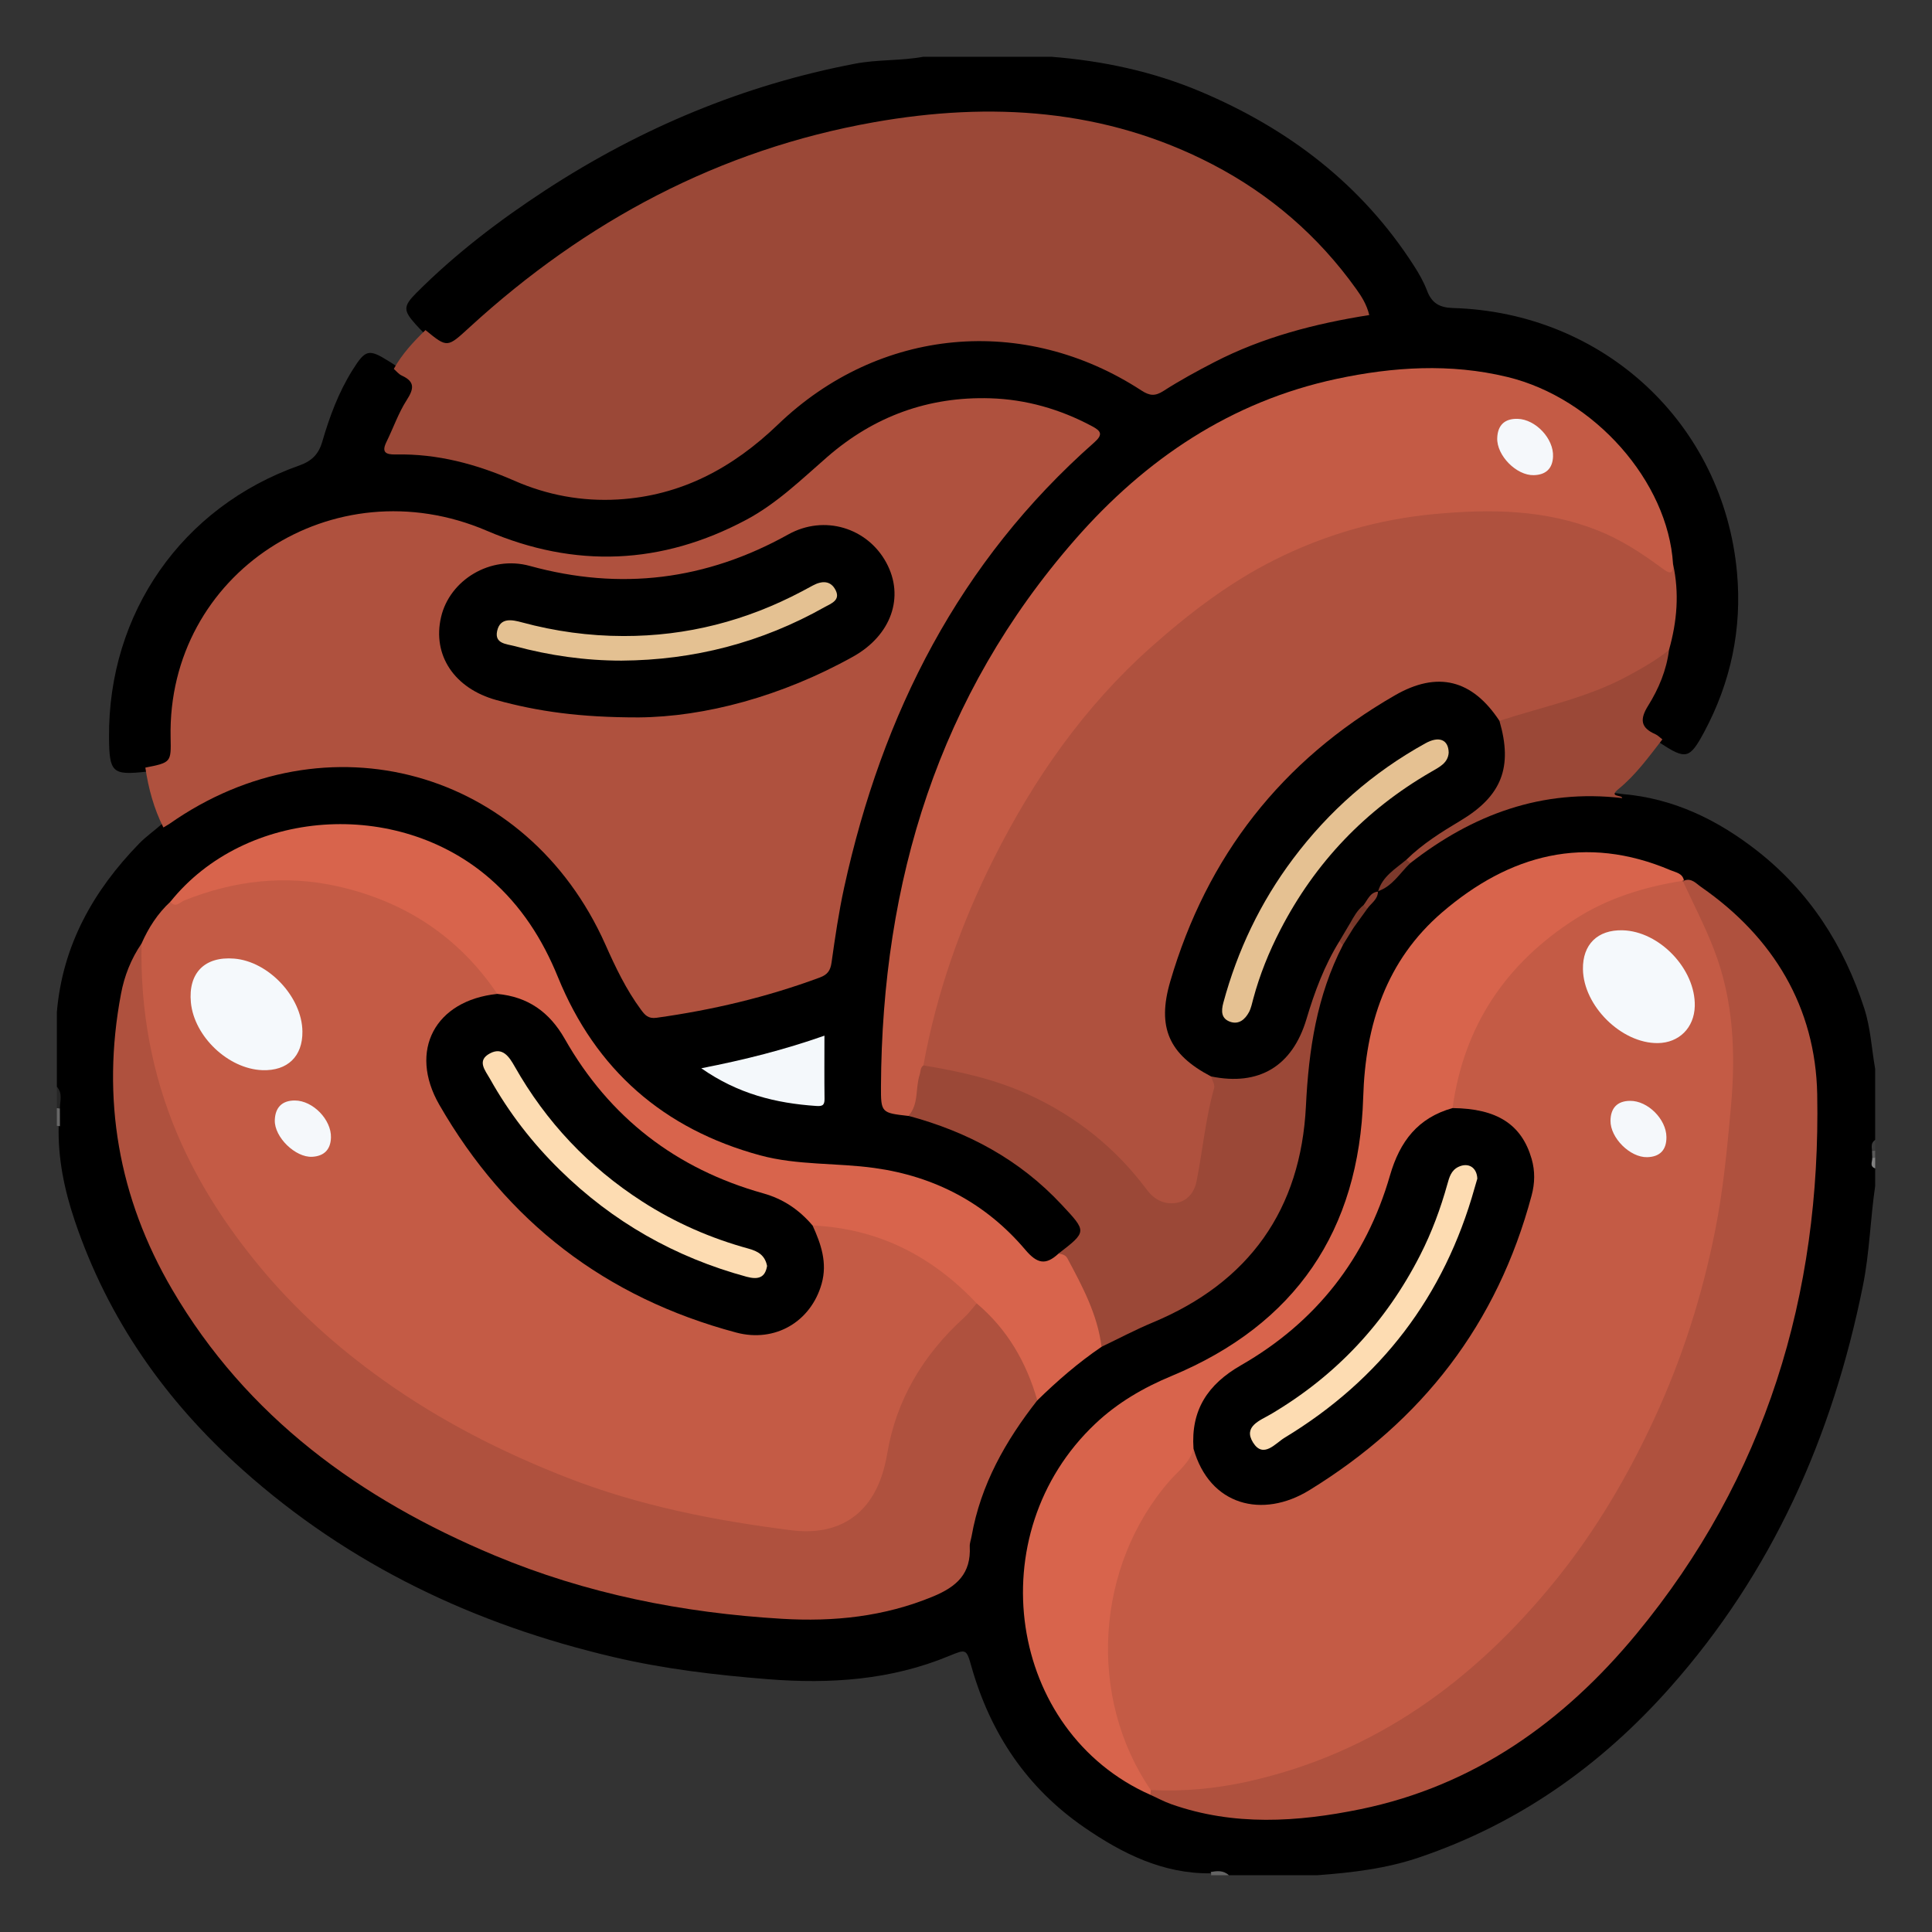 <?xml version="1.0" encoding="utf-8"?>
<!-- Generator: Adobe Illustrator 16.0.0, SVG Export Plug-In . SVG Version: 6.00 Build 0)  -->
<!DOCTYPE svg PUBLIC "-//W3C//DTD SVG 1.1//EN" "http://www.w3.org/Graphics/SVG/1.1/DTD/svg11.dtd">
<svg version="1.1" id="Layer_1" xmlns="http://www.w3.org/2000/svg" xmlns:xlink="http://www.w3.org/1999/xlink" x="0px" y="0px"
	 width="85px" height="85px" viewBox="0 0 85 85" enable-background="new 0 0 85 85" xml:space="preserve">
<rect x="0" y="0" width="85" height="85" fill="#333333" stroke="none"/>
<g>
	<g>
		<path d="M57.971,82.501c-1.305,0-2.605,0-3.908,0c-0.254-0.164-0.539-0.043-0.809-0.082c-2.104,0.02-3.885-0.875-5.553-2.023
			c-2.521-1.736-4.129-4.137-4.961-7.072c-0.223-0.787-0.236-0.777-0.984-0.469c-2.562,1.061-5.229,1.24-7.967,1.023
			c-2.287-0.182-4.555-0.449-6.789-0.973c-6.109-1.43-11.621-4.035-16.334-8.248c-3.389-3.029-5.914-6.621-7.373-10.938
			c-0.46-1.359-0.752-2.758-0.711-4.207c0-0.246,0-0.492,0-0.738c-0.041-0.318,0.089-0.652-0.081-0.963c0-1.094,0-2.188,0-3.281
			c0.25-2.939,1.601-5.342,3.622-7.418c0.308-0.316,0.67-0.566,0.999-0.859c5.128-3.961,12.29-3.543,16.905,1.006
			c1.354,1.336,2.303,2.947,3.01,4.703c0.246,0.605,0.602,1.148,0.908,1.721c0.395,0.732,0.916,0.941,1.723,0.785
			c2.021-0.391,4.023-0.832,5.971-1.523c0.621-0.219,0.74-0.648,0.812-1.184c0.422-3.109,1.203-6.127,2.354-9.043
			c1.588-4.027,3.709-7.73,6.668-10.932c0.689-0.748,1.426-1.438,2.154-2.141c0.516-0.494,0.475-0.619-0.172-0.939
			c-3.562-1.77-8.1-1.08-11.047,1.662c-1.688,1.568-3.48,2.961-5.734,3.672c-3.164,0.998-6.262,0.842-9.291-0.471
			c-4.721-2.045-9.921-0.383-12.51,4.062c-0.858,1.473-1.198,3.094-1.164,4.795c0.025,1.322,0.023,1.322-1.279,1.525
			c-1.488,0.164-1.623,0.041-1.634-1.51c-0.04-5.469,3.211-10.135,8.364-11.959c0.549-0.193,0.855-0.49,1.018-1.049
			c0.32-1.1,0.717-2.174,1.332-3.154c0.566-0.902,0.711-0.941,1.59-0.391c0.109,0.068,0.221,0.139,0.328,0.213
			c0.088,0.055,0.172,0.115,0.256,0.176c0.781,0.564,0.799,0.627,0.342,1.445c-0.254,0.455-0.477,0.924-0.684,1.404
			c-0.205,0.479-0.076,0.664,0.441,0.67c1.639,0.014,3.188,0.434,4.691,1.061c4.291,1.795,8.09,0.943,11.438-2.18
			c2.172-2.025,4.654-3.381,7.639-3.762c3.014-0.387,5.799,0.25,8.365,1.832c0.562,0.348,0.967,0.375,1.547,0.02
			c2.354-1.436,4.885-2.438,7.613-2.91c0.908-0.158,0.959-0.258,0.434-1.002c-1.844-2.613-4.264-4.543-7.156-5.875
			c-4.139-1.906-8.5-2.162-12.92-1.529C32.869,6.388,27.135,9.2,22.074,13.438c-0.459,0.387-0.918,0.77-1.342,1.193
			c-0.973,0.973-1.098,0.969-2.076,0.025c-0.131-0.127-0.256-0.26-0.377-0.395c-0.535-0.6-0.547-0.785,0.039-1.373
			c1.734-1.738,3.682-3.219,5.732-4.555c4.168-2.709,8.676-4.598,13.572-5.531c0.996-0.191,2.01-0.121,3.002-0.305
			c1.875,0,3.75,0,5.625,0c2.266,0.178,4.463,0.645,6.562,1.529c3.881,1.637,7.102,4.09,9.398,7.668
			c0.227,0.352,0.434,0.719,0.58,1.105c0.203,0.535,0.545,0.734,1.123,0.752c6.645,0.191,11.914,5.084,12.51,11.648
			c0.223,2.465-0.271,4.816-1.447,7.01c-0.639,1.186-0.801,1.225-1.945,0.471c-0.133-0.082-0.252-0.182-0.383-0.26
			c-0.57-0.34-0.682-0.777-0.359-1.369c0.445-0.816,0.836-1.658,0.988-2.59c0.246-1.172,0.344-2.354,0.184-3.545
			c-0.844-4.771-4.297-8.092-8.93-8.436c-4.275-0.314-8.283,0.604-11.912,2.955c-4.074,2.643-7.096,6.23-9.377,10.477
			c-2.301,4.279-3.592,8.867-4.084,13.682c-0.141,1.367-0.268,2.744-0.207,4.127c0.041,0.916,0.066,0.973,0.986,1.189
			c2.68,0.664,4.998,1.943,6.906,3.967c1.236,1.307,1.256,1.383-0.211,2.432c-0.824,0.564-1.008,0.549-1.57-0.105
			c-2.152-2.498-4.918-3.676-8.178-3.752c-2.738-0.064-5.311-0.676-7.59-2.26c-2.254-1.564-3.977-3.566-4.955-6.166
			c-0.918-2.441-2.523-4.291-4.85-5.48c-3.877-1.982-8.336-1.271-11.446,1.801c-0.13,0.129-0.263,0.254-0.386,0.389
			c-0.567,0.564-0.985,1.232-1.322,1.955c-1.254,2.248-1.271,4.695-1.072,7.146c0.35,4.303,2.12,8.023,4.93,11.244
			c2.916,3.344,6.457,5.855,10.51,7.666c3.691,1.646,7.545,2.666,11.561,3.09c3.049,0.322,6.072,0.42,8.963-0.918
			c0.676-0.312,1.088-0.697,1.176-1.477c0.291-2.611,1.377-4.887,3.049-6.895c0.885-0.969,1.916-1.764,3.008-2.484
			c0.723-0.473,1.521-0.787,2.307-1.129c3.701-1.611,5.898-4.354,6.416-8.418c0.135-1.059,0.088-2.119,0.223-3.18
			c0.215-1.674,0.693-3.24,1.48-4.721c0.162-0.293,0.354-0.568,0.527-0.852c0.211-0.281,0.404-0.572,0.594-0.867
			c0.184-0.262,0.391-0.504,0.6-0.746c0.518-0.422,0.961-0.918,1.432-1.389c2.072-1.746,4.488-2.656,7.158-2.953
			c0.73-0.082,1.449,0.033,2.168,0.125c2.256,0.186,4.201,1.133,5.951,2.504c2.299,1.805,3.807,4.154,4.705,6.928
			c0.281,0.871,0.322,1.771,0.479,2.658c0,1.043,0,2.084,0,3.125c-0.135,0.141-0.059,0.316-0.08,0.477c0,0.1,0,0.199,0,0.299
			c0.021,0.16-0.055,0.336,0.08,0.477c0,0.262,0,0.521,0,0.781c-0.213,1.457-0.246,2.934-0.539,4.385
			c-1.336,6.635-3.982,12.617-8.516,17.713c-3.035,3.412-6.641,5.955-10.98,7.43C61.004,82.21,59.494,82.388,57.971,82.501z"/>
		<path fill="#262626" d="M2.5,47.812c0.27,0.289,0.136,0.635,0.134,0.961C2.58,48.819,2.535,48.808,2.5,48.751
			C2.5,48.437,2.5,48.126,2.5,47.812z"/>
		<path fill="#676767" d="M2.5,48.751c0.045,0.006,0.09,0.014,0.134,0.021c0.001,0.26,0.002,0.52,0.003,0.777
			c-0.045-0.008-0.091-0.014-0.137-0.02C2.5,49.271,2.5,49.011,2.5,48.751z"/>
		<path fill="#646464" d="M53.281,82.501c0.012-0.049,0.006-0.096-0.02-0.139c0.281-0.051,0.562-0.084,0.801,0.139
			C53.803,82.501,53.541,82.501,53.281,82.501z"/>
		<path fill="#3A3A3A" d="M82.361,50.634c-0.014-0.178-0.055-0.361,0.139-0.479c0,0.156,0,0.312,0,0.469
			C82.459,50.692,82.412,50.692,82.361,50.634z"/>
		<path fill="#818181" d="M82.5,51.405c-0.262-0.092-0.121-0.295-0.129-0.457c0.037-0.078,0.08-0.086,0.129-0.012
			C82.5,51.093,82.5,51.251,82.5,51.405z"/>
		<path fill="#5A5A5A" d="M82.5,50.937c-0.043,0.006-0.086,0.01-0.129,0.012c-0.002-0.104-0.006-0.209-0.01-0.314
			c0.047-0.004,0.092-0.008,0.139-0.008C82.5,50.729,82.5,50.833,82.5,50.937z"/>
		<path fill="#C45B45" d="M6.227,41.513c0.305-0.693,0.707-1.32,1.266-1.838c4.072-1.822,7.963-1.469,11.67,0.98
			c0.957,0.635,1.76,1.443,2.453,2.359c0.154,0.205,0.316,0.414,0.303,0.697c-0.166,0.25-0.451,0.229-0.693,0.295
			c-2.014,0.564-2.863,2.424-1.844,4.281c1.52,2.768,3.545,5.109,6.15,6.936c2.088,1.459,4.336,2.553,6.809,3.189
			c1.139,0.293,2.125,0.072,2.924-0.777s0.986-1.855,0.584-2.963c-0.096-0.262-0.271-0.521-0.082-0.814
			c0.336-0.219,0.699-0.156,1.057-0.092c2.121,0.387,3.977,1.332,5.617,2.709c0.275,0.23,0.568,0.465,0.623,0.863
			c-0.055,0.43-0.395,0.658-0.672,0.924c-1.65,1.574-2.732,3.461-3.172,5.705c-0.146,0.744-0.293,1.486-0.764,2.111
			c-0.898,1.199-2.123,1.604-3.578,1.447c-6.295-0.666-12.154-2.596-17.428-6.137c-4.459-2.998-7.953-6.846-10.021-11.879
			c-0.778-1.895-1.192-3.877-1.368-5.91C6.001,42.901,6.013,42.196,6.227,41.513z"/>
		<path fill="#AF513E" d="M7.188,36.405c-0.418-0.832-0.658-1.717-0.793-2.633c1.135-0.227,1.135-0.227,1.111-1.328
			c-0.15-7.211,7.16-11.986,13.91-9.094c3.879,1.664,7.693,1.504,11.418-0.482c1.346-0.717,2.432-1.781,3.57-2.771
			c2.055-1.785,4.447-2.656,7.164-2.574c1.582,0.049,3.074,0.479,4.475,1.227c0.389,0.207,0.502,0.359,0.105,0.711
			c-5.947,5.244-9.336,11.934-11.008,19.582c-0.238,1.09-0.4,2.197-0.555,3.303c-0.051,0.359-0.178,0.535-0.521,0.662
			c-2.328,0.863-4.723,1.428-7.178,1.77c-0.367,0.051-0.512-0.119-0.688-0.359c-0.654-0.887-1.121-1.867-1.566-2.869
			c-3.439-7.713-12.281-10.152-19.182-5.301C7.367,36.304,7.275,36.351,7.188,36.405z"/>
		<path fill="#9B4837" d="M17.326,16.229c0.359-0.652,0.861-1.191,1.393-1.707c0.973,0.795,0.955,0.779,1.953-0.135
			c5.088-4.658,10.973-7.805,17.781-9.01c5.125-0.906,10.17-0.602,14.9,1.859c2.529,1.318,4.645,3.143,6.311,5.473
			c0.24,0.334,0.465,0.686,0.578,1.152c-2.381,0.375-4.682,0.971-6.82,2.074c-0.762,0.393-1.518,0.807-2.238,1.268
			c-0.367,0.236-0.607,0.211-0.963-0.021c-5.168-3.369-11.541-2.785-15.992,1.494c-1.986,1.91-4.264,3.139-7.043,3.299
			c-1.582,0.092-3.111-0.191-4.562-0.828c-1.664-0.729-3.383-1.191-5.211-1.152c-0.477,0.01-0.629-0.117-0.4-0.574
			c0.297-0.607,0.52-1.258,0.883-1.822c0.316-0.492,0.369-0.805-0.213-1.072C17.543,16.464,17.441,16.331,17.326,16.229z"/>
		<path fill="#AF513E" d="M73.607,24.815c0.283,1.275,0.176,2.533-0.178,3.779c-0.133,0.221-0.248,0.451-0.479,0.598
			c-2.143,1.367-4.502,2.148-6.986,2.596c-0.182-0.064-0.285-0.217-0.406-0.354c-1.234-1.393-2.479-1.625-4.094-0.682
			c-2.43,1.416-4.562,3.174-6.264,5.441c-1.42,1.893-2.529,3.934-3.268,6.184c-0.863,2.631-0.699,3.227,1.473,4.928
			c0.24,0.297,0.205,0.629,0.123,0.967c-0.244,1.014-0.426,2.037-0.547,3.072c-0.025,0.207-0.084,0.408-0.137,0.609
			c-0.154,0.564-0.461,1.01-1.061,1.135c-0.59,0.125-1.064-0.123-1.443-0.576c-0.666-0.799-1.342-1.576-2.148-2.252
			c-1.973-1.652-4.236-2.613-6.754-3.021c-0.311-0.051-0.623-0.076-0.857-0.32c-0.225-0.695,0.094-1.336,0.26-1.973
			c1.143-4.373,2.951-8.451,5.625-12.107c3.037-4.154,6.756-7.506,11.668-9.299c3.562-1.301,7.229-1.703,10.971-0.811
			c1.416,0.338,2.664,1.025,3.834,1.873C73.133,24.741,73.295,25.03,73.607,24.815z"/>
		<path fill="#C45B45" d="M73.607,24.815c0.021,0.562-0.246,0.357-0.488,0.18c-0.877-0.646-1.775-1.24-2.803-1.65
			c-2.336-0.932-4.736-0.957-7.189-0.73c-2.488,0.229-4.836,0.908-7.055,2.02c-2.002,1.004-3.764,2.354-5.443,3.848
			c-2.953,2.631-5.156,5.809-6.912,9.299c-1.445,2.875-2.514,5.908-3.092,9.096c0.119,0.621-0.088,1.209-0.219,1.799
			c-0.045,0.205-0.117,0.467-0.438,0.42c-1.189-0.135-1.215-0.135-1.209-1.303c0.047-9.018,2.529-17.188,8.549-24.066
			c3.084-3.523,6.84-6.064,11.498-7.059c2.486-0.531,5.008-0.689,7.502-0.086C70.156,17.509,73.385,21.194,73.607,24.815z"/>
		<path fill="#AF513E" d="M6.227,41.513c-0.059,2.918,0.443,5.73,1.588,8.418c0.894,2.096,2.121,3.984,3.562,5.736
			c1.591,1.936,3.437,3.594,5.478,5.049c2.514,1.793,5.23,3.176,8.098,4.295c3.186,1.242,6.506,1.891,9.877,2.316
			c1.936,0.244,3.73-0.555,4.201-3.361c0.4-2.391,1.588-4.359,3.371-5.984c0.209-0.189,0.381-0.424,0.568-0.637
			c0.381-0.088,0.562,0.209,0.764,0.426c0.84,0.904,1.398,1.986,1.91,3.094c0.117,0.256,0.125,0.498-0.008,0.746
			c-1.396,1.779-2.49,3.707-2.889,5.971c-0.025,0.152-0.09,0.307-0.082,0.459c0.061,1.182-0.557,1.76-1.619,2.199
			c-2.15,0.889-4.365,1.117-6.648,0.98c-4.363-0.26-8.604-1.1-12.646-2.791c-5.902-2.471-10.893-6.08-14.182-11.703
			c-2.359-4.033-3.117-8.387-2.248-12.994C5.469,42.942,5.765,42.187,6.227,41.513z"/>
		<path fill="#AF513E" d="M74.086,38.745c0.336-0.135,0.539,0.131,0.76,0.281c3.18,2.209,5.029,5.289,5.104,9.115
			c0.164,8.82-2.268,16.865-7.951,23.742c-3.193,3.867-7.143,6.688-12.148,7.715c-2.77,0.568-5.57,0.748-8.318-0.221
			c-0.314-0.109-0.611-0.273-0.918-0.412c-0.061-0.068-0.07-0.146-0.027-0.229c0.803-0.41,1.686-0.207,2.525-0.301
			c4.236-0.473,7.893-2.24,11.111-4.93c5.291-4.416,8.523-10.145,10.383-16.709c0.717-2.537,1.094-5.125,1.316-7.754
			c0.189-2.229,0.174-4.41-0.477-6.564c-0.295-0.979-0.76-1.879-1.223-2.783c-0.141-0.27-0.367-0.521-0.227-0.867
			C74.025,38.8,74.057,38.772,74.086,38.745z"/>
		<path fill="#D8644C" d="M50.629,78.753c-0.006,0.07-0.012,0.143-0.016,0.213c-6.279-2.787-7.566-11.475-2.42-16.332
			c0.979-0.924,2.115-1.584,3.354-2.098c5.449-2.266,8.25-6.395,8.428-12.256c0.096-3.199,1.012-6.023,3.471-8.139
			c2.959-2.543,6.301-3.451,10.059-1.852c0.227,0.096,0.525,0.129,0.582,0.453l-0.051,0.006c-0.146,0.201-0.352,0.291-0.592,0.334
			c-3.186,0.564-5.674,2.207-7.512,4.854c-0.795,1.145-1.328,2.406-1.656,3.756c-0.084,0.355-0.131,0.717-0.275,1.055
			c-0.068,0.113-0.16,0.215-0.281,0.26c-1.389,0.498-2.01,1.588-2.426,2.924c-1.107,3.562-3.234,6.385-6.484,8.24
			c-1.482,0.848-2.189,1.986-2.139,3.65c-0.17,0.607-0.666,0.984-1.033,1.447c-2.994,3.768-3.504,7.826-1.506,12.207
			C50.318,77.89,50.695,78.237,50.629,78.753z"/>
		<path fill="#D8644C" d="M45.637,61.61c-0.48-1.678-1.32-3.131-2.666-4.266c-1.961-2.082-4.332-3.297-7.219-3.428
			c-0.137,0.031-0.273-0.002-0.359-0.1c-0.754-0.842-1.812-1.072-2.814-1.434c-3.133-1.129-5.709-2.998-7.449-5.869
			c-0.754-1.244-1.543-2.35-3.08-2.635c-0.074-0.016-0.129-0.086-0.17-0.152c-1.705-2.518-4.07-4.066-7.018-4.73
			c-2.312-0.521-4.564-0.258-6.756,0.621c-0.188,0.074-0.379,0.348-0.611,0.057c3.297-4.113,9.973-4.588,14.072-1.008
			c1.363,1.189,2.299,2.65,2.979,4.32c1.66,4.078,4.648,6.689,8.896,7.844c1.646,0.445,3.359,0.324,5.033,0.557
			c2.66,0.369,4.902,1.553,6.633,3.596c0.531,0.629,0.904,0.684,1.459,0.174c0.312-0.182,0.5,0.029,0.629,0.246
			c0.607,1.023,1.102,2.1,1.381,3.262c0.051,0.209,0.01,0.408-0.111,0.588C47.443,59.946,46.518,60.751,45.637,61.61z"/>
		<path fill="#9B4837" d="M48.463,59.253c-0.178-1.422-0.84-2.656-1.502-3.891c-0.082-0.15-0.234-0.191-0.396-0.205
			c1.266-0.979,1.252-0.967,0.143-2.156c-1.852-1.988-4.141-3.211-6.738-3.908c0.465-0.521,0.295-1.215,0.492-1.811
			c0.047-0.141,0.02-0.309,0.164-0.408c1.588,0.26,3.146,0.604,4.623,1.281c2.098,0.959,3.836,2.35,5.207,4.188
			c0.342,0.457,0.768,0.648,1.264,0.584c0.498-0.066,0.82-0.445,0.922-0.947c0.273-1.367,0.393-2.764,0.775-4.109
			c0.041-0.146-0.086-0.342-0.137-0.514c0.201-0.197,0.438-0.09,0.664-0.078c1.488,0.084,2.664-0.672,3.193-2.084
			c0.389-1.041,0.648-2.131,1.203-3.105c0.152-0.266,0.248-0.576,0.559-0.721c0.139,0.006,0.24,0.043,0.18,0.215
			c-1.143,2.221-1.502,4.594-1.623,7.072c-0.223,4.555-2.496,7.762-6.742,9.529C49.947,58.505,49.211,58.896,48.463,59.253z"/>
		<path fill="#9B4837" d="M65.969,31.714c1.889-0.619,3.855-1.006,5.627-1.963c0.639-0.346,1.27-0.699,1.834-1.156
			c-0.111,0.889-0.453,1.707-0.918,2.451c-0.371,0.594-0.34,0.969,0.314,1.254c0.115,0.051,0.207,0.152,0.312,0.23
			c-0.6,0.77-1.17,1.566-1.936,2.188c-0.451,0.367,0.166,0.242,0.168,0.395c-3.529-0.414-6.584,0.721-9.328,2.865
			c-0.156,0.047-0.209-0.047-0.234-0.174c0.178-0.5,0.639-0.723,1.021-1.012c0.494-0.373,1.047-0.66,1.566-1
			c1.268-0.832,1.887-1.943,1.531-3.488C65.883,32.11,65.811,31.899,65.969,31.714z"/>
		<path fill="#F4F8FB" d="M30.854,46.999c1.922-0.375,3.646-0.812,5.418-1.434c0,0.986-0.008,1.889,0.004,2.787
			c0.004,0.299-0.121,0.322-0.377,0.305C34.139,48.536,32.473,48.132,30.854,46.999z"/>
		<path fill="#7C392C" d="M61.879,37.819c0.055,0.053,0.109,0.105,0.164,0.158c-0.455,0.434-0.779,1.016-1.42,1.234
			c-0.021-0.031-0.043-0.062-0.062-0.092C60.756,38.44,61.156,37.968,61.879,37.819z"/>
		<path fill="#78382A" d="M60.143,39.995c-0.197,0.273-0.395,0.547-0.59,0.82c-0.115-0.025-0.189-0.1-0.23-0.207
			c0.055-0.377,0.221-0.674,0.6-0.814C60.049,39.802,60.104,39.89,60.143,39.995z"/>
		<path fill="#813C2E" d="M59.393,40.626c0.055,0.062,0.105,0.127,0.16,0.188c-0.158,0.256-0.316,0.514-0.477,0.77
			c-0.049-0.059-0.1-0.115-0.148-0.172C58.789,40.976,59.031,40.765,59.393,40.626z"/>
		<path fill="#873E30" d="M60.143,39.995c-0.051-0.059-0.104-0.115-0.152-0.176c0.047-0.375,0.086-0.76,0.639-0.596l-0.006-0.012
			C60.631,39.577,60.312,39.739,60.143,39.995z"/>
		<path d="M21.877,43.728c1.348,0.125,2.297,0.795,2.971,1.979c1.967,3.463,4.9,5.721,8.73,6.795c0.891,0.25,1.59,0.729,2.174,1.418
			c0.369,0.812,0.656,1.633,0.398,2.555c-0.471,1.676-2.051,2.607-3.758,2.152c-5.742-1.531-10.105-4.877-13.066-10.025
			C17.961,46.224,19.139,44.013,21.877,43.728z"/>
		<path fill="#F5F9FC" d="M13.305,45.38c0.014,1.096-0.656,1.742-1.763,1.703c-1.498-0.055-3.001-1.48-3.144-2.98
			c-0.121-1.295,0.606-2.033,1.903-1.928C11.816,42.296,13.287,43.864,13.305,45.38z"/>
		<path fill="#F5F8FB" d="M12.973,48.417c0.795,0.004,1.609,0.844,1.588,1.631c-0.016,0.541-0.316,0.818-0.826,0.846
			c-0.738,0.039-1.666-0.863-1.645-1.607C12.105,48.743,12.393,48.415,12.973,48.417z"/>
		<path d="M28.098,31.563c-2.594,0.002-4.439-0.264-6.254-0.762c-1.85-0.508-2.832-1.971-2.438-3.656
			c0.379-1.625,2.166-2.725,3.9-2.248c3.996,1.1,7.758,0.629,11.373-1.383c1.592-0.887,3.486-0.289,4.314,1.24
			c0.818,1.506,0.217,3.199-1.461,4.135C34.377,30.647,30.998,31.54,28.098,31.563z"/>
		<path d="M60.629,39.224c-0.359,0.041-0.455,0.367-0.639,0.596c-0.271,0.217-0.432,0.516-0.598,0.809
			c-0.156,0.26-0.312,0.521-0.465,0.783c-0.658,1.066-1.092,2.225-1.447,3.42c-0.621,2.084-2.096,2.961-4.201,2.525
			c-1.855-0.969-2.381-2.164-1.795-4.17c1.613-5.518,4.902-9.727,9.887-12.596c1.877-1.082,3.404-0.691,4.598,1.123
			c0.594,2.033,0.105,3.301-1.703,4.385c-0.846,0.506-1.68,1.025-2.387,1.721C61.395,38.228,60.818,38.554,60.629,39.224z"/>
		<path fill="#F5F8FB" d="M66.766,18.427c0.795,0.02,1.596,0.873,1.561,1.66c-0.021,0.543-0.332,0.805-0.846,0.818
			c-0.764,0.021-1.637-0.867-1.609-1.631C65.891,18.718,66.186,18.413,66.766,18.427z"/>
		<path fill="#C45B45" d="M63.906,48.751c0.496-3.621,2.348-6.367,5.404-8.322c1.441-0.922,3.045-1.412,4.723-1.678
			c0.465,1.01,0.98,1.998,1.379,3.033c0.865,2.246,0.955,4.572,0.738,6.959c-0.164,1.805-0.334,3.604-0.688,5.381
			c-0.566,2.855-1.443,5.617-2.668,8.268c-1.18,2.555-2.596,4.963-4.367,7.15c-3.566,4.396-7.934,7.602-13.551,8.844
			c-1.387,0.305-2.814,0.443-4.248,0.367c-2.805-4.09-2.43-9.869,0.836-13.609c0.379-0.432,0.895-0.799,1.045-1.412
			c0.244-0.01,0.273,0.195,0.348,0.355c0.891,1.938,2.484,2.506,4.334,1.459c2.725-1.545,5.041-3.555,6.836-6.152
			c1.447-2.096,2.561-4.342,3.162-6.818c0.445-1.838-0.684-3.398-2.557-3.619C64.381,48.923,64.105,48.972,63.906,48.751z"/>
		<path d="M63.906,48.751c1.959,0.02,3.041,0.719,3.48,2.236c0.154,0.539,0.143,1.07-0.002,1.611
			c-1.508,5.646-4.809,9.912-9.779,12.965c-2.059,1.266-4.391,0.684-5.096-1.832c-0.119-1.688,0.619-2.822,2.09-3.666
			c3.295-1.889,5.504-4.703,6.555-8.352C61.59,50.208,62.385,49.179,63.906,48.751z"/>
		<path fill="#FDDCB2" d="M33.748,55.696c-0.086,0.525-0.398,0.609-0.896,0.477c-3.148-0.855-5.893-2.412-8.221-4.701
			c-1.213-1.189-2.242-2.52-3.072-4.004c-0.209-0.373-0.6-0.805-0.004-1.123c0.555-0.297,0.848,0.15,1.088,0.574
			c1.383,2.443,3.256,4.426,5.617,5.945c1.451,0.934,3.014,1.617,4.676,2.072C33.344,55.05,33.654,55.22,33.748,55.696z"/>
		<path fill="#E4C192" d="M27.344,29.065c-1.598,0-3.164-0.223-4.701-0.639c-0.354-0.094-0.893-0.1-0.771-0.664
			c0.133-0.613,0.668-0.494,1.088-0.381c1.465,0.396,2.949,0.6,4.469,0.602c2.787,0.006,5.398-0.668,7.855-1.967
			c0.16-0.086,0.32-0.172,0.48-0.258c0.395-0.211,0.783-0.227,1.002,0.211c0.219,0.443-0.201,0.582-0.48,0.738
			C33.51,28.272,30.523,29.044,27.344,29.065z"/>
		<path fill="#E5C192" d="M63.736,33.114c-0.029,0.457-0.412,0.635-0.775,0.846c-2.887,1.668-5.098,3.984-6.629,6.945
			c-0.502,0.971-0.91,1.979-1.193,3.035c-0.055,0.199-0.094,0.412-0.189,0.59c-0.172,0.318-0.441,0.555-0.822,0.426
			c-0.4-0.139-0.406-0.463-0.307-0.836c0.623-2.307,1.633-4.424,3.066-6.334c1.58-2.107,3.52-3.809,5.826-5.084
			C63.307,32.372,63.727,32.534,63.736,33.114z"/>
		<path fill="#F5F9FC" d="M71.387,40.929c1.627,0.041,3.219,1.715,3.176,3.34c-0.025,0.949-0.691,1.613-1.627,1.623
			c-1.598,0.016-3.268-1.633-3.293-3.25C69.625,41.552,70.287,40.901,71.387,40.929z"/>
		<path fill="#F5F8FB" d="M73.316,50.028c0.006,0.57-0.293,0.869-0.846,0.883c-0.75,0.02-1.625-0.848-1.615-1.607
			c0.008-0.541,0.285-0.867,0.861-0.871C72.496,48.425,73.312,49.243,73.316,50.028z"/>
		<path fill="#FDDCB2" d="M64.996,51.856c-0.031,0.105-0.074,0.252-0.117,0.4c-1.334,4.773-4.135,8.438-8.365,11
			c-0.398,0.24-0.934,0.932-1.385,0.209c-0.445-0.713,0.314-0.971,0.781-1.246c2.875-1.695,5.061-4.037,6.574-7.004
			c0.508-0.996,0.895-2.041,1.195-3.119c0.084-0.301,0.164-0.602,0.484-0.758C64.588,51.134,64.975,51.347,64.996,51.856z"/>
	</g>
</g>
</svg>
